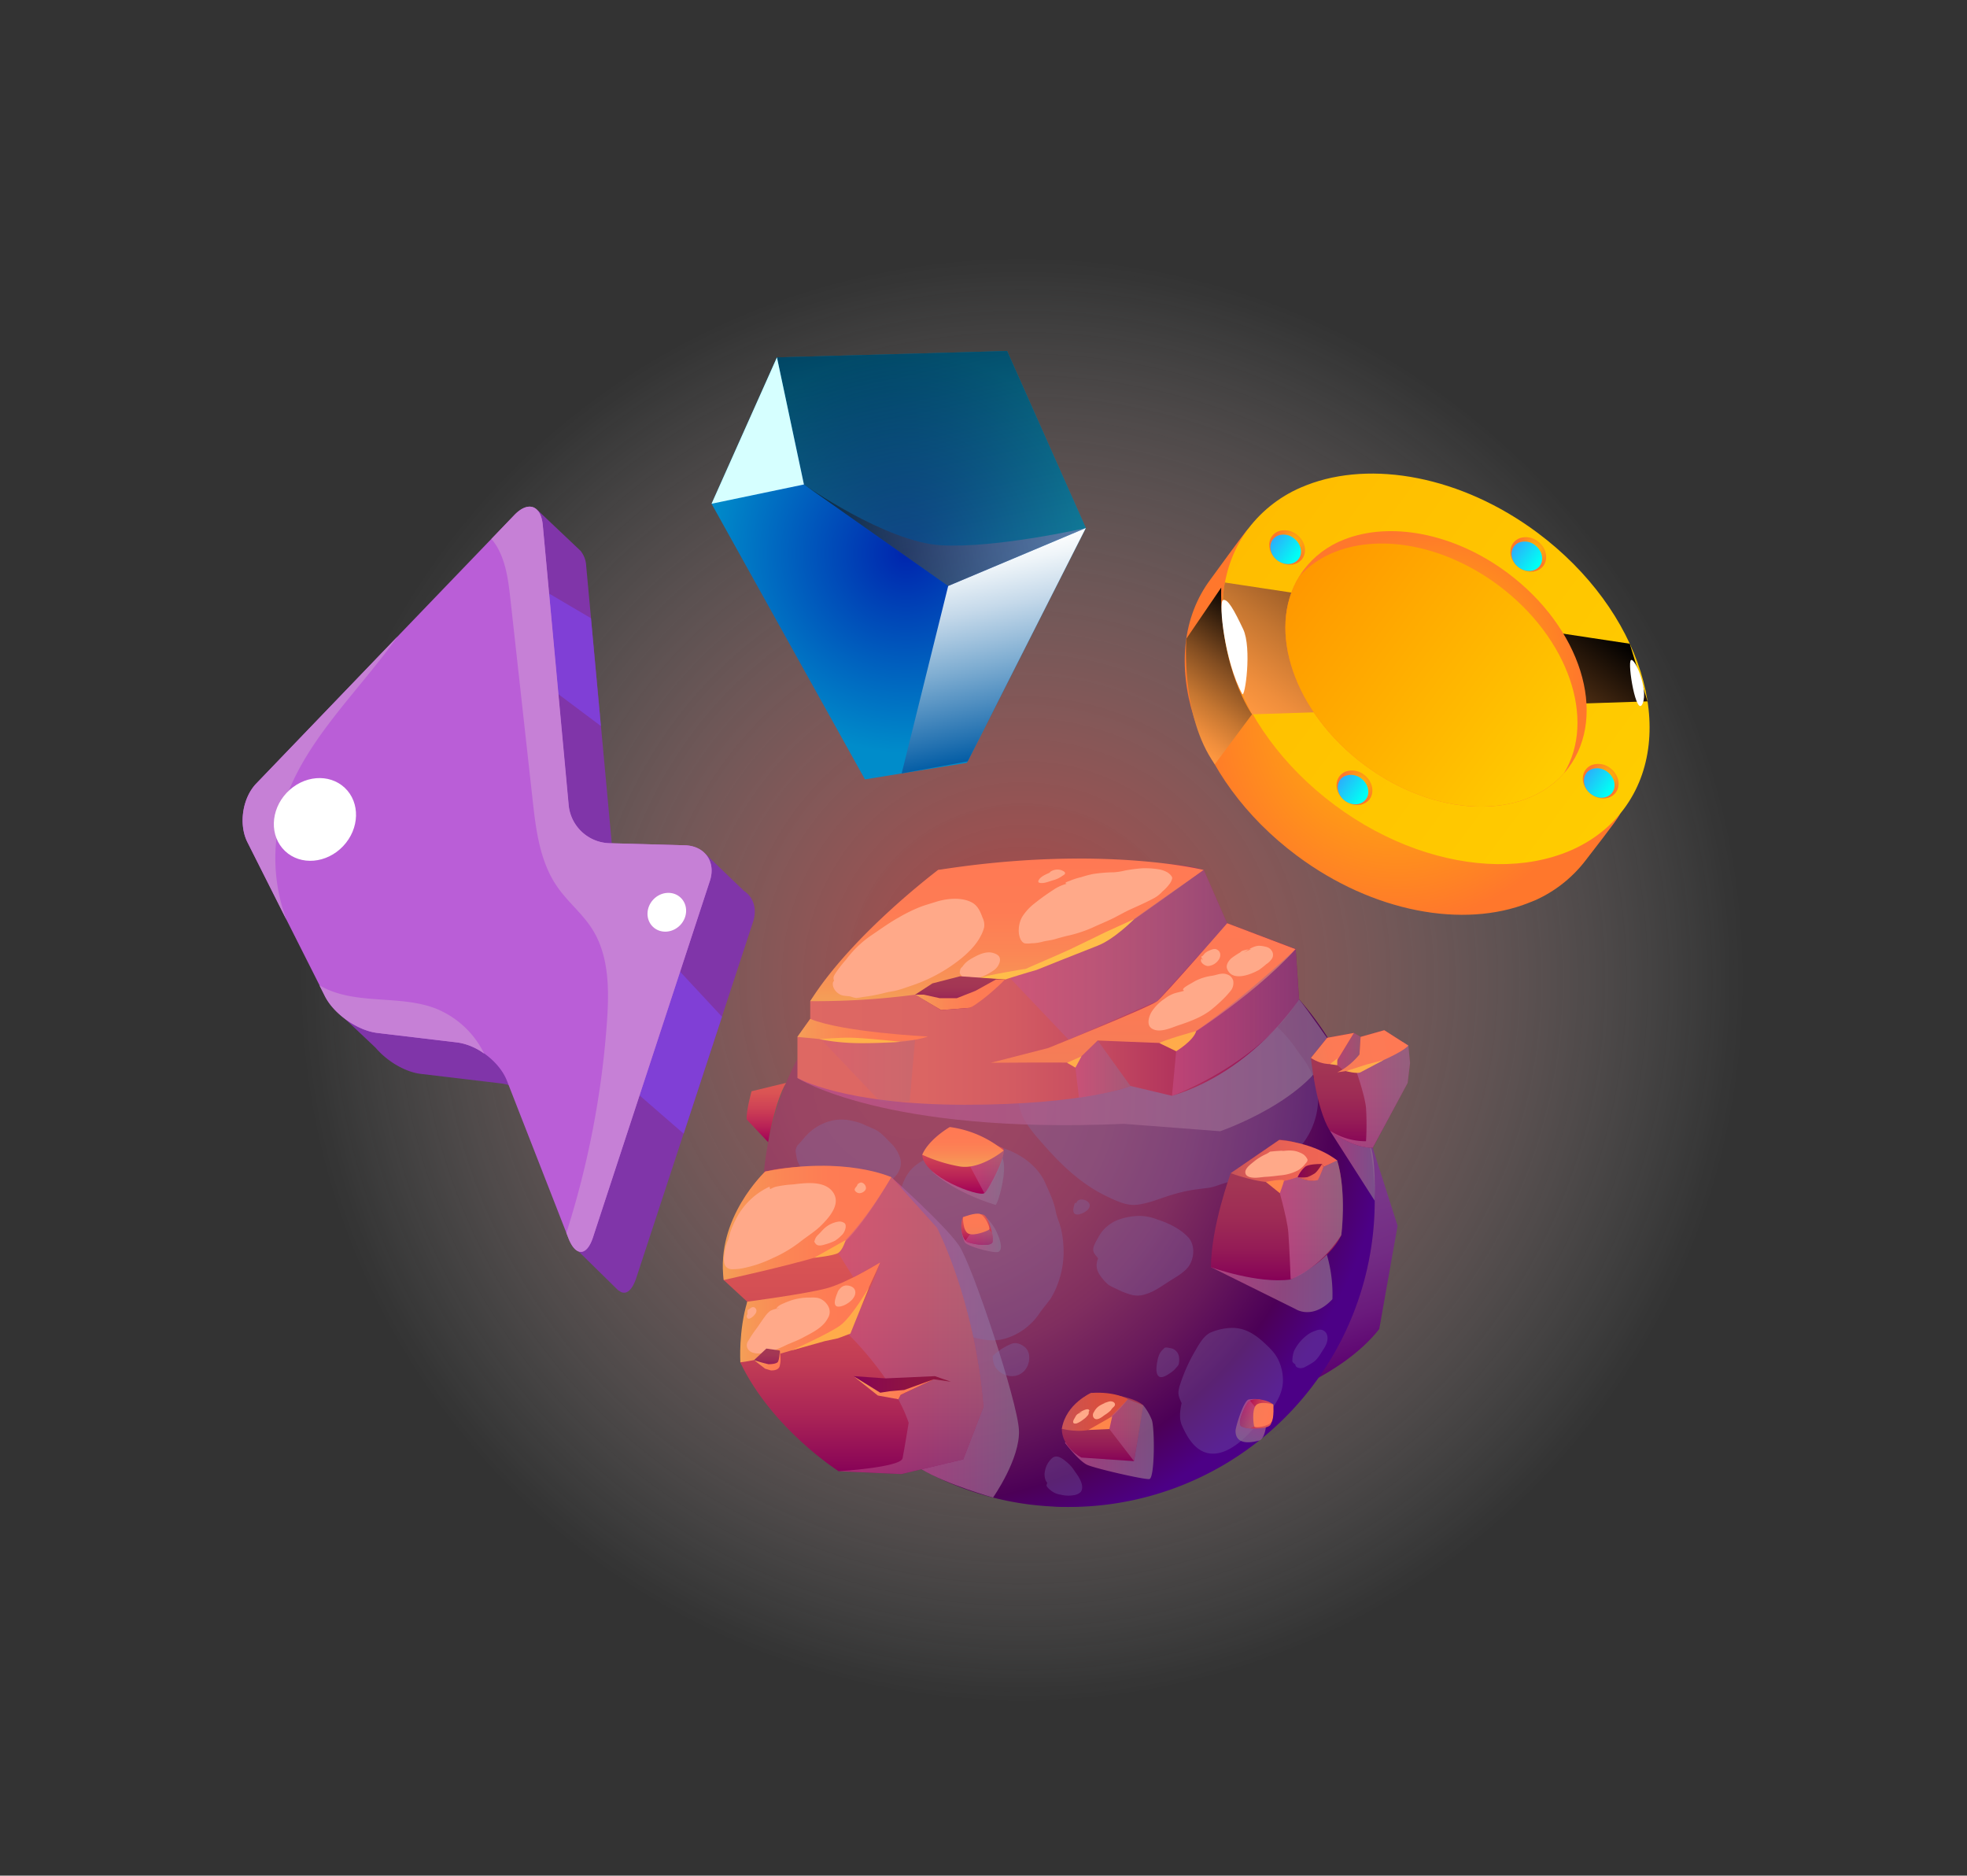 <svg xmlns="http://www.w3.org/2000/svg" xmlns:xlink="http://www.w3.org/1999/xlink" viewBox="0 0 759.62 724.24"><rect x="0" y="0" width="759.62" height="724.24" fill="#333333" stroke="none"/><defs><style>.cls-1{fill:none;}.cls-2,.cls-3{isolation:isolate;}.cls-3{opacity:0.87;fill:url(#Dégradé_sans_nom_3);}.cls-4{clip-path:url(#clip-path);}.cls-5{clip-path:url(#clip-path-3);}.cls-6{fill:url(#Dégradé_sans_nom_22);}.cls-7{clip-path:url(#clip-path-4);}.cls-8{fill:url(#Dégradé_sans_nom_33);}.cls-9{clip-path:url(#clip-path-5);}.cls-10,.cls-42{mix-blend-mode:screen;}.cls-11{clip-path:url(#clip-path-6);}.cls-12{clip-path:url(#clip-path-7);}.cls-13{fill:url(#Dégradé_sans_nom_20);}.cls-14{clip-path:url(#clip-path-8);}.cls-15{fill:url(#Dégradé_sans_nom_22-2);}.cls-16{clip-path:url(#clip-path-9);}.cls-17{fill:url(#Dégradé_sans_nom_4);}.cls-18{clip-path:url(#clip-path-10);}.cls-19{fill:url(#Dégradé_sans_nom_22-3);}.cls-20{clip-path:url(#clip-path-11);}.cls-21{fill:url(#Dégradé_sans_nom_29);}.cls-22{clip-path:url(#clip-path-12);}.cls-23{fill:url(#Dégradé_sans_nom_22-4);}.cls-24{clip-path:url(#clip-path-13);}.cls-25{fill:url(#Dégradé_sans_nom_29-2);}.cls-26{clip-path:url(#clip-path-14);}.cls-27{fill:url(#Dégradé_sans_nom_22-5);}.cls-28{clip-path:url(#clip-path-15);}.cls-29{fill:url(#Dégradé_sans_nom_29-3);}.cls-30{clip-path:url(#clip-path-16);}.cls-31{fill:url(#Dégradé_sans_nom_22-6);}.cls-32{clip-path:url(#clip-path-17);}.cls-33{fill:url(#Dégradé_sans_nom_29-4);}.cls-34{clip-path:url(#clip-path-19);}.cls-35{clip-path:url(#clip-path-20);}.cls-36{fill:url(#Dégradé_sans_nom_20-2);}.cls-37{fill:#fff;}.cls-38{clip-path:url(#clip-path-21);}.cls-39{clip-path:url(#clip-path-23);}.cls-40{fill:url(#Dégradé_sans_nom_32);}.cls-41{clip-path:url(#clip-path-24);}.cls-103,.cls-42,.cls-75,.cls-76,.cls-78,.cls-82,.cls-83,.cls-84,.cls-96,.cls-99{opacity:0.5;}.cls-43{clip-path:url(#clip-path-25);}.cls-44{clip-path:url(#clip-path-26);}.cls-45{fill:url(#Dégradé_sans_nom_31);}.cls-46{fill:#d6ffff;}.cls-101,.cls-103,.cls-47,.cls-56,.cls-57,.cls-58,.cls-60,.cls-61,.cls-64,.cls-75,.cls-76,.cls-77,.cls-78,.cls-79,.cls-82,.cls-83,.cls-84,.cls-85,.cls-90,.cls-91,.cls-96,.cls-99{mix-blend-mode:multiply;}.cls-48{clip-path:url(#clip-path-28);}.cls-49{clip-path:url(#clip-path-29);}.cls-50{fill:url(#Dégradé_sans_nom_30);}.cls-51{clip-path:url(#clip-path-30);}.cls-52{clip-path:url(#clip-path-31);}.cls-53{fill:url(#Dégradé_sans_nom_6);}.cls-100,.cls-101,.cls-102,.cls-103,.cls-104,.cls-105,.cls-106,.cls-107,.cls-108,.cls-109,.cls-110,.cls-111,.cls-112,.cls-54,.cls-55,.cls-56,.cls-57,.cls-59,.cls-60,.cls-61,.cls-62,.cls-63,.cls-64,.cls-65,.cls-66,.cls-67,.cls-68,.cls-69,.cls-70,.cls-71,.cls-72,.cls-73,.cls-74,.cls-75,.cls-76,.cls-77,.cls-78,.cls-79,.cls-80,.cls-81,.cls-82,.cls-83,.cls-84,.cls-85,.cls-87,.cls-88,.cls-89,.cls-90,.cls-91,.cls-92,.cls-93,.cls-94,.cls-95,.cls-96,.cls-97,.cls-98,.cls-99{fill-rule:evenodd;}.cls-54{fill:url(#_ÂÁ_Ï_ÌÌ_È_ËÂÌÚ_85);}.cls-55{fill:url(#_ÂÁ_Ï_ÌÌ_È_ËÂÌÚ_32);}.cls-101,.cls-56,.cls-57,.cls-60,.cls-61,.cls-64,.cls-77,.cls-79,.cls-90,.cls-91{opacity:0.71;}.cls-56{fill:url(#_ÂÁ_Ï_ÌÌ_È_ËÂÌÚ_141);}.cls-57{fill:url(#_ÂÁ_Ï_ÌÌ_È_ËÂÌÚ_141-2);}.cls-58{opacity:0.3;}.cls-59{fill:#7d72b3;}.cls-60{fill:url(#_ÂÁ_Ï_ÌÌ_È_ËÂÌÚ_141-3);}.cls-61{fill:url(#_ÂÁ_Ï_ÌÌ_È_ËÂÌÚ_141-4);}.cls-62{fill:url(#_ÂÁ_Ï_ÌÌ_È_ËÂÌÚ_46);}.cls-63{fill:url(#_ÂÁ_Ï_ÌÌ_È_ËÂÌÚ_52);}.cls-64{fill:url(#_ÂÁ_Ï_ÌÌ_È_ËÂÌÚ_141-5);}.cls-65{fill:url(#_ÂÁ_Ï_ÌÌ_È_ËÂÌÚ_60);}.cls-66{fill:url(#_ÂÁ_Ï_ÌÌ_È_ËÂÌÚ_60-2);}.cls-67{fill:url(#_ÂÁ_Ï_ÌÌ_È_ËÂÌÚ_100);}.cls-68{fill:url(#_ÂÁ_Ï_ÌÌ_È_ËÂÌÚ_103);}.cls-69{fill:url(#_ÂÁ_Ï_ÌÌ_È_ËÂÌÚ_100-2);}.cls-70{fill:url(#_ÂÁ_Ï_ÌÌ_È_ËÂÌÚ_118);}.cls-71{fill:url(#_ÂÁ_Ï_ÌÌ_È_ËÂÌÚ_100-3);}.cls-72{fill:url(#_ÂÁ_Ï_ÌÌ_È_ËÂÌÚ_100-4);}.cls-73{fill:url(#_ÂÁ_Ï_ÌÌ_È_ËÂÌÚ_60-3);}.cls-74{fill:url(#_ÂÁ_Ï_ÌÌ_È_ËÂÌÚ_122);}.cls-75{fill:url(#_ÂÁ_Ï_ÌÌ_È_ËÂÌÚ_141-6);}.cls-76{fill:url(#_ÂÁ_Ï_ÌÌ_È_ËÂÌÚ_141-7);}.cls-77{fill:url(#_ÂÁ_Ï_ÌÌ_È_ËÂÌÚ_141-8);}.cls-78{fill:url(#_ÂÁ_Ï_ÌÌ_È_ËÂÌÚ_141-9);}.cls-79{fill:url(#_ÂÁ_Ï_ÌÌ_È_ËÂÌÚ_141-10);}.cls-80{fill:url(#_ÂÁ_Ï_ÌÌ_È_ËÂÌÚ_103-2);}.cls-81{fill:url(#_ÂÁ_Ï_ÌÌ_È_ËÂÌÚ_103-3);}.cls-82{fill:url(#_ÂÁ_Ï_ÌÌ_È_ËÂÌÚ_141-11);}.cls-83{fill:url(#_ÂÁ_Ï_ÌÌ_È_ËÂÌÚ_141-12);}.cls-84{fill:url(#_ÂÁ_Ï_ÌÌ_È_ËÂÌÚ_141-13);}.cls-85{opacity:0.2;fill:url(#_ÂÁ_Ï_ÌÌ_È_ËÂÌÚ_141-14);}.cls-86{mix-blend-mode:soft-light;}.cls-87{fill:#ffa989;}.cls-88{fill:#ffbd4a;}.cls-89{fill:#ffab4a;}.cls-90{fill:url(#_ÂÁ_Ï_ÌÌ_È_ËÂÌÚ_141-15);}.cls-91{fill:url(#_ÂÁ_Ï_ÌÌ_È_ËÂÌÚ_141-16);}.cls-92{fill:#ff864a;}.cls-93{fill:#ffb14a;}.cls-94{fill:url(#_ÂÁ_Ï_ÌÌ_È_ËÂÌÚ_148);}.cls-95{fill:url(#_ÂÁ_Ï_ÌÌ_È_ËÂÌÚ_148-2);}.cls-96{fill:url(#_ÂÁ_Ï_ÌÌ_È_ËÂÌÚ_141-17);}.cls-97{fill:url(#_ÂÁ_Ï_ÌÌ_È_ËÂÌÚ_148-3);}.cls-98{fill:url(#_ÂÁ_Ï_ÌÌ_È_ËÂÌÚ_100-5);}.cls-99{fill:url(#_ÂÁ_Ï_ÌÌ_È_ËÂÌÚ_141-18);}.cls-100{fill:url(#_ÂÁ_Ï_ÌÌ_È_ËÂÌÚ_103-4);}.cls-101{fill:url(#_ÂÁ_Ï_ÌÌ_È_ËÂÌÚ_141-19);}.cls-102{fill:url(#_ÂÁ_Ï_ÌÌ_È_ËÂÌÚ_148-4);}.cls-103{fill:url(#_ÂÁ_Ï_ÌÌ_È_ËÂÌÚ_141-20);}.cls-104{fill:url(#_ÂÁ_Ï_ÌÌ_È_ËÂÌÚ_103-5);}.cls-105{fill:url(#_ÂÁ_Ï_ÌÌ_È_ËÂÌÚ_153);}.cls-106{fill:url(#_ÂÁ_Ï_ÌÌ_È_ËÂÌÚ_100-6);}.cls-107{fill:url(#_ÂÁ_Ï_ÌÌ_È_ËÂÌÚ_60-4);}.cls-108{fill:url(#_ÂÁ_Ï_ÌÌ_È_ËÂÌÚ_100-7);}.cls-109{fill:url(#_ÂÁ_Ï_ÌÌ_È_ËÂÌÚ_60-5);}.cls-110{fill:url(#_ÂÁ_Ï_ÌÌ_È_ËÂÌÚ_100-8);}.cls-111{fill:url(#_ÂÁ_Ï_ÌÌ_È_ËÂÌÚ_153-2);}.cls-112{fill:url(#_ÂÁ_Ï_ÌÌ_È_ËÂÌÚ_118-2);}.cls-113{fill:#8035a9;}.cls-114{fill:#803fd6;}.cls-115{fill:#ba5ed7;}.cls-116{fill:#c680d6;}</style><radialGradient id="Dégradé_sans_nom_3" cx="-843.25" cy="-417" r="2.06" gradientTransform="matrix(135.89, 0, 0, -135.89, 114983.16, -56287.45)" gradientUnits="userSpaceOnUse"><stop offset="0" stop-color="#f14646" stop-opacity="0.76"/><stop offset="1" stop-color="#fff" stop-opacity="0"/></radialGradient><clipPath id="clip-path"><rect class="cls-1" x="463.33" y="177.33" width="167.61" height="181.54" transform="translate(-60.3 220.56) rotate(-21.63)"/></clipPath><clipPath id="clip-path-3"><path class="cls-1" d="M482,204.21c-1.57,1.59-13.21,17.74-14.57,19.56-21.63,29-6.67,76.76,33.4,106.62,29.52,22,64.43,28.15,89.41,18.27l.11,0a50.54,50.54,0,0,0,22.21-16.74c1.66-2.23,11.62-14.82,12.86-17.25,14.84-29.26-9.26-61.81-46.26-89.38-31.22-23.26-61.44-38.78-84.22-29.74a37.64,37.64,0,0,0-12.94,8.7"/></clipPath><radialGradient id="Dégradé_sans_nom_22" cx="-330.11" cy="-1260.52" r="6.89" gradientTransform="matrix(11.48, 0, 0, -11.48, 4326.2, -14197.73)" gradientUnits="userSpaceOnUse"><stop offset="0" stop-color="#ffbd00"/><stop offset="1" stop-color="#ff772c"/></radialGradient><clipPath id="clip-path-4"><path class="cls-1" d="M504,187.57a50.62,50.62,0,0,0-22,16.64c-21.63,29-6.67,76.78,33.41,106.63s90.09,30.52,111.72,1.49,6.67-76.77-33.4-106.63c-29.41-21.91-64.18-28.1-89.15-18.37Z"/></clipPath><linearGradient id="Dégradé_sans_nom_33" x1="-342.39" y1="-1128.95" x2="-335.5" y2="-1128.95" gradientTransform="matrix(0, -26.26, -26.26, 0, -29093.53, -8643.19)" gradientUnits="userSpaceOnUse"><stop offset="0" stop-color="#fc0"/><stop offset="1" stop-color="#ffbd00"/></linearGradient><clipPath id="clip-path-5"><rect class="cls-1" x="463.33" y="177.33" width="167.61" height="181.54" transform="translate(-60.3 220.56) rotate(-21.63)"/></clipPath><clipPath id="clip-path-6"><rect class="cls-1" x="477.97" y="197.9" width="146.17" height="102.81" transform="translate(-53.09 220.68) rotate(-21.63)"/></clipPath><clipPath id="clip-path-7"><path class="cls-1" d="M483.51,275.82l152.72-5-6.85-22.26L473.05,224.93s-5.12,20.12,10.46,50.89"/></clipPath><linearGradient id="Dégradé_sans_nom_20" x1="-320.68" y1="-1228.63" x2="-313.79" y2="-1228.63" gradientTransform="matrix(15.82, 0, 0, -15.82, 5562.09, -19185.4)" gradientUnits="userSpaceOnUse"><stop offset="0" stop-color="#ff9840"/><stop offset="0.1" stop-color="#ef8e3c"/><stop offset="0.29" stop-color="#c57631"/><stop offset="0.55" stop-color="#824d21"/><stop offset="0.87" stop-color="#261609"/><stop offset="1"/></linearGradient><clipPath id="clip-path-8"><path class="cls-1" d="M503.36,220.16c-.59.79-1.14,1.61-1.65,2.45-12.72,20.63-2,52.53,25.21,72.77s61,21.45,77.06,3.17a24.74,24.74,0,0,0,1.76-2.12c15.27-20.5,4.72-54.16-23.56-75.23-20.84-15.52-45.47-19.86-63.11-12.87a35.65,35.65,0,0,0-15.71,11.83"/></clipPath><radialGradient id="Dégradé_sans_nom_22-2" cx="-344.59" cy="-1308.51" r="6.89" gradientTransform="matrix(8.09, 0, 0, -8.09, 3345.3, -10326.64)" xlink:href="#Dégradé_sans_nom_22"/><clipPath id="clip-path-9"><path class="cls-1" d="M501.71,222.61c-12.72,20.63-2,52.53,25.21,72.77s61,21.45,77.06,3.17c12.58-20.6,1.74-52.38-25.36-72.57-20.85-15.53-45.48-19.86-63.1-12.86a36.25,36.25,0,0,0-13.81,9.49"/></clipPath><linearGradient id="Dégradé_sans_nom_4" x1="-363.45" y1="-1121.68" x2="-356.56" y2="-1121.68" gradientTransform="matrix(0, -18.48, -18.48, 0, -20180.05, -6393.62)" gradientUnits="userSpaceOnUse"><stop offset="0" stop-color="#fc0"/><stop offset="1" stop-color="#ff9700"/></linearGradient><clipPath id="clip-path-10"><path class="cls-1" d="M584.5,209.52c-2.15,2.7-1.34,6.92,1.82,9.43s7.45,2.37,9.59-.33,1.33-6.92-1.81-9.43a7.53,7.53,0,0,0-7.32-1.35,5.46,5.46,0,0,0-2.28,1.68"/></clipPath><radialGradient id="Dégradé_sans_nom_22-3" cx="-1542.99" cy="-754.11" r="6.89" gradientTransform="matrix(0, -1.06, -0.91, 0, -92.19, -1420.66)" xlink:href="#Dégradé_sans_nom_22"/><clipPath id="clip-path-11"><path class="cls-1" d="M584.77,210.89c-1.85,2.31-1.14,5.92,1.55,8.06s6.36,2,8.2-.28,1.14-5.91-1.56-8.06a6.4,6.4,0,0,0-6.25-1.16,4.58,4.58,0,0,0-1.94,1.44"/></clipPath><linearGradient id="Dégradé_sans_nom_29" x1="-1016.57" y1="-888.43" x2="-1009.68" y2="-888.43" gradientTransform="matrix(-1.45, -1.08, -0.91, 1.25, -1689.74, 231.9)" gradientUnits="userSpaceOnUse"><stop offset="0" stop-color="#00fff4"/><stop offset="1" stop-color="#30a7fb"/></linearGradient><clipPath id="clip-path-12"><path class="cls-1" d="M491.35,206.85c-2.15,2.69-1.33,6.92,1.82,9.42s7.45,2.38,9.6-.33,1.33-6.91-1.83-9.42a7.5,7.5,0,0,0-7.31-1.35,5.46,5.46,0,0,0-2.28,1.68"/></clipPath><radialGradient id="Dégradé_sans_nom_22-4" cx="-1482.88" cy="-701.29" r="6.89" gradientTransform="matrix(0, -1.06, -0.91, 0, -137.5, -1359.62)" xlink:href="#Dégradé_sans_nom_22"/><clipPath id="clip-path-13"><path class="cls-1" d="M491.61,208.22c-1.83,2.3-1.13,5.91,1.56,8.05s6.37,2,8.21-.27,1.13-5.92-1.57-8.06a6.4,6.4,0,0,0-6.25-1.16,4.74,4.74,0,0,0-1.95,1.44"/></clipPath><linearGradient id="Dégradé_sans_nom_29-2" x1="-980.23" y1="-858.89" x2="-973.34" y2="-858.89" gradientTransform="matrix(-1.45, -1.08, -0.91, 1.25, -1703.3, 231.54)" xlink:href="#Dégradé_sans_nom_29"/><clipPath id="clip-path-14"><path class="cls-1" d="M612.45,297.06c-2.15,2.7-1.33,6.92,1.82,9.44s7.46,2.35,9.6-.33,1.34-6.92-1.82-9.44a7.48,7.48,0,0,0-7.31-1.34,5.4,5.4,0,0,0-2.29,1.67"/></clipPath><radialGradient id="Dégradé_sans_nom_22-5" cx="-1604.65" cy="-705.91" r="6.89" gradientTransform="matrix(0, -1.06, -0.91, 0, -20.59, -1398.44)" xlink:href="#Dégradé_sans_nom_22"/><clipPath id="clip-path-15"><path class="cls-1" d="M612.71,298.43c-1.83,2.31-1.13,5.92,1.56,8.07s6.37,2,8.21-.28,1.13-5.92-1.57-8.06a6.38,6.38,0,0,0-6.24-1.16,4.77,4.77,0,0,0-2,1.43"/></clipPath><linearGradient id="Dégradé_sans_nom_29-3" x1="-1051.53" y1="-858.89" x2="-1044.64" y2="-858.89" gradientTransform="matrix(-1.45, -1.08, -0.91, 1.25, -1685.73, 244.64)" xlink:href="#Dégradé_sans_nom_29"/><clipPath id="clip-path-16"><path class="cls-1" d="M517.37,299.63c-2.15,2.69-1.34,6.91,1.83,9.42s7.44,2.37,9.59-.32,1.33-6.92-1.83-9.43a7.49,7.49,0,0,0-7.3-1.36,5.51,5.51,0,0,0-2.29,1.69"/></clipPath><radialGradient id="Dégradé_sans_nom_22-6" cx="-1545.93" cy="-648.09" r="6.89" gradientTransform="matrix(0, -1.06, -0.91, 0, -63.32, -1333.67)" xlink:href="#Dégradé_sans_nom_22"/><clipPath id="clip-path-17"><path class="cls-1" d="M517.63,301c-1.83,2.3-1.12,5.91,1.57,8.05s6.36,2,8.19-.28,1.14-5.91-1.55-8.06a6.42,6.42,0,0,0-6.25-1.15,4.77,4.77,0,0,0-2,1.44"/></clipPath><linearGradient id="Dégradé_sans_nom_29-4" x1="-1015.92" y1="-826.38" x2="-1009.03" y2="-826.38" gradientTransform="matrix(-1.45, -1.08, -0.91, 1.25, -1699.52, 245.01)" xlink:href="#Dégradé_sans_nom_29"/><clipPath id="clip-path-19"><rect class="cls-1" x="455.35" y="229.98" width="28.79" height="62.5" transform="translate(-63.22 191.55) rotate(-21.63)"/></clipPath><clipPath id="clip-path-20"><path class="cls-1" d="M469.15,295.09l14.36-19.27s-12.57-17.32-11.9-48.94l-13.47,19.75s-2.26,30,11,48.46"/></clipPath><linearGradient id="Dégradé_sans_nom_20-2" x1="-352.61" y1="-1300.16" x2="-345.72" y2="-1300.16" gradientTransform="matrix(8.15, 0, 0, -8.15, 3316.67, -10337.41)" xlink:href="#Dégradé_sans_nom_20"/><clipPath id="clip-path-21"><rect class="cls-1" x="280.37" y="129.36" width="139.58" height="169.37" transform="translate(-36.34 76.03) rotate(-11.79)"/></clipPath><clipPath id="clip-path-23"><polygon class="cls-1" points="274.79 194.51 334.03 300.94 373.41 294.55 419.33 203.88 388.94 135.53 300.03 138 274.79 194.51"/></clipPath><radialGradient id="Dégradé_sans_nom_32" cx="-269.58" cy="-1228.83" r="4.75" gradientTransform="matrix(16.26, 0, 0, -16.26, 4733.36, -19767.17)" gradientUnits="userSpaceOnUse"><stop offset="0" stop-color="#0025ae"/><stop offset="1" stop-color="#008cca"/></radialGradient><clipPath id="clip-path-24"><rect class="cls-1" x="280.37" y="129.36" width="139.58" height="169.37" transform="translate(-36.34 76.03) rotate(-11.79)"/></clipPath><clipPath id="clip-path-25"><rect class="cls-1" x="309.15" y="126.39" width="103.32" height="99.9" transform="translate(-28.41 77.41) rotate(-11.79)"/></clipPath><clipPath id="clip-path-26"><polygon class="cls-1" points="300.03 138 310.46 187.07 366.18 226.25 419.33 203.88 388.94 135.53 300.03 138"/></clipPath><linearGradient id="Dégradé_sans_nom_31" x1="-354.04" y1="-1162.09" x2="-349.28" y2="-1162.09" gradientTransform="matrix(0, -21.02, -21.02, 0, -24063.3, -7214.66)" gradientUnits="userSpaceOnUse"><stop offset="0" stop-color="#23786e"/><stop offset="0.18" stop-color="#1e685f"/><stop offset="0.54" stop-color="#123e38"/><stop offset="1"/></linearGradient><clipPath id="clip-path-28"><rect class="cls-1" x="338.43" y="212.23" width="90.07" height="80.51" transform="translate(-43.49 83.65) rotate(-11.79)"/></clipPath><clipPath id="clip-path-29"><polygon class="cls-1" points="347.6 301.09 366.18 226.25 419.33 203.88 373.41 294.55 347.6 301.09"/></clipPath><linearGradient id="Dégradé_sans_nom_30" x1="-372.84" y1="-1166.26" x2="-368.09" y2="-1166.26" gradientTransform="matrix(-3.46, -16.58, -16.58, 3.46, -20235.36, -1855.36)" gradientUnits="userSpaceOnUse"><stop offset="0" stop-color="#005ba4"/><stop offset="0.12" stop-color="#2472b1"/><stop offset="0.45" stop-color="#80aed2"/><stop offset="0.71" stop-color="#c5d9ea"/><stop offset="0.9" stop-color="#eff5f9"/><stop offset="1" stop-color="#fff"/></linearGradient><clipPath id="clip-path-30"><rect class="cls-1" x="314.46" y="176.01" width="103.14" height="49.73" transform="translate(-33.31 79) rotate(-11.79)"/></clipPath><clipPath id="clip-path-31"><path class="cls-1" d="M310.46,187.07l55.72,39.18,53.15-22.37s-34.52,7.88-55.87,6.67-53-23.48-53-23.48"/></clipPath><linearGradient id="Dégradé_sans_nom_6" x1="-275.76" y1="-1207.76" x2="-271.01" y2="-1207.76" gradientTransform="matrix(21.7, 0, 0, -21.7, 6298.07, -26005.47)" gradientUnits="userSpaceOnUse"><stop offset="0"/><stop offset="0.29" stop-color="#372c40"/><stop offset="0.63" stop-color="#705b84"/><stop offset="0.88" stop-color="#9378ae"/><stop offset="1" stop-color="#a183be"/></linearGradient><linearGradient id="_ÂÁ_Ï_ÌÌ_È_ËÂÌÚ_85" x1="70.42" y1="558.37" x2="70.42" y2="471.12" gradientTransform="matrix(0.95, -0.31, 0.31, 0.95, 267.43, 25.6)" gradientUnits="userSpaceOnUse"><stop offset="0" stop-color="#5b006f"/><stop offset="0.02" stop-color="#5c0270"/><stop offset="0.23" stop-color="#6a1a7c"/><stop offset="0.46" stop-color="#732c84"/><stop offset="0.7" stop-color="#793689"/><stop offset="0.99" stop-color="#7b398b"/></linearGradient><radialGradient id="_ÂÁ_Ï_ÌÌ_È_ËÂÌÚ_32" cx="352.07" cy="415.94" r="189.9" gradientUnits="userSpaceOnUse"><stop offset="0.01" stop-color="#9d4863"/><stop offset="0.24" stop-color="#9a4563"/><stop offset="0.42" stop-color="#903d61"/><stop offset="0.58" stop-color="#802e5f"/><stop offset="0.73" stop-color="#68195b"/><stop offset="0.87" stop-color="#4c0057"/><stop offset="0.98" stop-color="#4c0086"/></radialGradient><linearGradient id="_ÂÁ_Ï_ÌÌ_È_ËÂÌÚ_141" x1="344.23" y1="516.39" x2="393.52" y2="516.39" gradientUnits="userSpaceOnUse"><stop offset="0" stop-color="#ca528d"/><stop offset="1" stop-color="#8e7090"/></linearGradient><linearGradient id="_ÂÁ_Ï_ÌÌ_È_ËÂÌÚ_141-2" x1="467.65" y1="492.96" x2="514.6" y2="492.96" xlink:href="#_ÂÁ_Ï_ÌÌ_È_ËÂÌÚ_141"/><linearGradient id="_ÂÁ_Ï_ÌÌ_È_ËÂÌÚ_141-3" x1="513.63" y1="450.16" x2="530.94" y2="450.16" xlink:href="#_ÂÁ_Ï_ÌÌ_È_ËÂÌÚ_141"/><linearGradient id="_ÂÁ_Ï_ÌÌ_È_ËÂÌÚ_141-4" x1="307.93" y1="411.09" x2="514.55" y2="411.09" xlink:href="#_ÂÁ_Ï_ÌÌ_È_ËÂÌÚ_141"/><linearGradient id="_ÂÁ_Ï_ÌÌ_È_ËÂÌÚ_46" x1="307.93" y1="379.71" x2="501.67" y2="379.71" gradientUnits="userSpaceOnUse"><stop offset="0.01" stop-color="#de6863"/><stop offset="0.25" stop-color="#db6563"/><stop offset="0.43" stop-color="#d35b62"/><stop offset="0.6" stop-color="#c54b60"/><stop offset="0.76" stop-color="#b1335d"/><stop offset="0.91" stop-color="#981659"/><stop offset="1" stop-color="#860057"/></linearGradient><linearGradient id="_ÂÁ_Ï_ÌÌ_È_ËÂÌÚ_52" x1="329.6" y1="569.18" x2="329.6" y2="450.4" gradientUnits="userSpaceOnUse"><stop offset="0" stop-color="#860057"/><stop offset="0.03" stop-color="#8c0757"/><stop offset="0.19" stop-color="#aa2456"/><stop offset="0.36" stop-color="#c13c55"/><stop offset="0.54" stop-color="#d14c54"/><stop offset="0.74" stop-color="#db5654"/><stop offset="0.99" stop-color="#de5954"/></linearGradient><linearGradient id="_ÂÁ_Ï_ÌÌ_È_ËÂÌÚ_141-5" x1="411.24" y1="556.86" x2="445.59" y2="556.86" xlink:href="#_ÂÁ_Ï_ÌÌ_È_ËÂÌÚ_141"/><linearGradient id="_ÂÁ_Ï_ÌÌ_È_ËÂÌÚ_60" x1="525.39" y1="443.22" x2="525.39" y2="397.8" gradientUnits="userSpaceOnUse"><stop offset="0" stop-color="#860057"/><stop offset="0.03" stop-color="#880557"/><stop offset="0.23" stop-color="#951c56"/><stop offset="0.45" stop-color="#9e2c55"/><stop offset="0.69" stop-color="#a33654"/><stop offset="0.99" stop-color="#a53954"/></linearGradient><linearGradient id="_ÂÁ_Ï_ÌÌ_È_ËÂÌÚ_60-2" x1="493.08" y1="494.31" x2="493.08" y2="440.11" xlink:href="#_ÂÁ_Ï_ÌÌ_È_ËÂÌÚ_60"/><linearGradient id="_ÂÁ_Ï_ÌÌ_È_ËÂÌÚ_100" x1="388.9" y1="386.6" x2="388.9" y2="331.52" gradientUnits="userSpaceOnUse"><stop offset="0" stop-color="#f49f57"/><stop offset="0.1" stop-color="#f79656"/><stop offset="0.35" stop-color="#fb8655"/><stop offset="0.63" stop-color="#fe7c54"/><stop offset="0.99" stop-color="#ff7954"/></linearGradient><linearGradient id="_ÂÁ_Ï_ÌÌ_È_ËÂÌÚ_103" x1="441.49" y1="410.37" x2="441.49" y2="356.47" gradientUnits="userSpaceOnUse"><stop offset="0" stop-color="#f47d57"/><stop offset="0.4" stop-color="#fc7a55"/><stop offset="0.99" stop-color="#ff7954"/></linearGradient><linearGradient id="_ÂÁ_Ï_ÌÌ_È_ËÂÌÚ_100-2" x1="307.93" y1="398.1" x2="358.36" y2="398.1" xlink:href="#_ÂÁ_Ï_ÌÌ_È_ËÂÌÚ_100"/><linearGradient id="_ÂÁ_Ï_ÌÌ_È_ËÂÌÚ_118" x1="475.28" y1="448.33" x2="516.39" y2="448.33" gradientUnits="userSpaceOnUse"><stop offset="0.01" stop-color="#c75357"/><stop offset="0.13" stop-color="#d35856"/><stop offset="0.37" stop-color="#e35f55"/><stop offset="0.65" stop-color="#ed6454"/><stop offset="0.99" stop-color="#f06554"/></linearGradient><linearGradient id="_ÂÁ_Ï_ÌÌ_È_ËÂÌÚ_100-3" x1="279.13" y1="472.17" x2="344.22" y2="472.17" xlink:href="#_ÂÁ_Ï_ÌÌ_È_ËÂÌÚ_100"/><linearGradient id="_ÂÁ_Ï_ÌÌ_È_ËÂÌÚ_100-4" x1="285.85" y1="506.74" x2="339.94" y2="506.74" xlink:href="#_ÂÁ_Ï_ÌÌ_È_ËÂÌÚ_100"/><linearGradient id="_ÂÁ_Ï_ÌÌ_È_ËÂÌÚ_60-3" x1="425.77" y1="564.19" x2="425.77" y2="537.85" xlink:href="#_ÂÁ_Ï_ÌÌ_È_ËÂÌÚ_60"/><linearGradient id="_ÂÁ_Ï_ÌÌ_È_ËÂÌÚ_122" x1="410.05" y1="545.12" x2="435.58" y2="545.12" gradientUnits="userSpaceOnUse"><stop offset="0.01" stop-color="#c75357"/><stop offset="0.26" stop-color="#d15149"/><stop offset="0.58" stop-color="#d94f3f"/><stop offset="0.99" stop-color="#db4f3c"/></linearGradient><linearGradient id="_ÂÁ_Ï_ÌÌ_È_ËÂÌÚ_141-6" x1="322.87" y1="511.85" x2="379.79" y2="511.85" xlink:href="#_ÂÁ_Ï_ÌÌ_È_ËÂÌÚ_141"/><linearGradient id="_ÂÁ_Ï_ÌÌ_È_ËÂÌÚ_141-7" x1="426.55" y1="552.24" x2="441.49" y2="552.24" xlink:href="#_ÂÁ_Ï_ÌÌ_È_ËÂÌÚ_141"/><linearGradient id="_ÂÁ_Ï_ÌÌ_È_ËÂÌÚ_141-8" x1="493.08" y1="471.03" x2="518.63" y2="471.03" xlink:href="#_ÂÁ_Ï_ÌÌ_È_ËÂÌÚ_141"/><linearGradient id="_ÂÁ_Ï_ÌÌ_È_ËÂÌÚ_141-9" x1="515.64" y1="405.9" x2="525.43" y2="405.9" xlink:href="#_ÂÁ_Ï_ÌÌ_È_ËÂÌÚ_141"/><linearGradient id="_ÂÁ_Ï_ÌÌ_È_ËÂÌÚ_141-10" x1="513.63" y1="422.79" x2="544.53" y2="422.79" xlink:href="#_ÂÁ_Ï_ÌÌ_È_ËÂÌÚ_141"/><linearGradient id="_ÂÁ_Ï_ÌÌ_È_ËÂÌÚ_103-2" x1="271.78" y1="435.77" x2="289.84" y2="435.77" gradientTransform="translate(160.69 27.02) rotate(-10.3)" xlink:href="#_ÂÁ_Ï_ÌÌ_È_ËÂÌÚ_103"/><linearGradient id="_ÂÁ_Ï_ÌÌ_È_ËÂÌÚ_103-3" x1="280.81" y1="438.11" x2="309.64" y2="438.11" gradientTransform="translate(160.69 27.02) rotate(-10.3)" xlink:href="#_ÂÁ_Ï_ÌÌ_È_ËÂÌÚ_103"/><linearGradient id="_ÂÁ_Ï_ÌÌ_È_ËÂÌÚ_141-11" x1="388.9" y1="368.7" x2="473.88" y2="368.7" xlink:href="#_ÂÁ_Ï_ÌÌ_È_ËÂÌÚ_141"/><linearGradient id="_ÂÁ_Ï_ÌÌ_È_ËÂÌÚ_141-12" x1="415.09" y1="412.82" x2="436.58" y2="412.82" xlink:href="#_ÂÁ_Ï_ÌÌ_È_ËÂÌÚ_141"/><linearGradient id="_ÂÁ_Ï_ÌÌ_È_ËÂÌÚ_141-13" x1="452.6" y1="394.84" x2="501.67" y2="394.84" xlink:href="#_ÂÁ_Ï_ÌÌ_È_ËÂÌÚ_141"/><linearGradient id="_ÂÁ_Ï_ÌÌ_È_ËÂÌÚ_141-14" x1="317.03" y1="413.29" x2="353.4" y2="413.29" xlink:href="#_ÂÁ_Ï_ÌÌ_È_ËÂÌÚ_141"/><linearGradient id="_ÂÁ_Ï_ÌÌ_È_ËÂÌÚ_141-15" x1="360.09" y1="456.17" x2="387.75" y2="456.17" xlink:href="#_ÂÁ_Ï_ÌÌ_È_ËÂÌÚ_141"/><linearGradient id="_ÂÁ_Ï_ÌÌ_È_ËÂÌÚ_141-16" x1="371.37" y1="476.92" x2="386.53" y2="476.92" xlink:href="#_ÂÁ_Ï_ÌÌ_È_ËÂÌÚ_141"/><linearGradient id="_ÂÁ_Ï_ÌÌ_È_ËÂÌÚ_148" x1="371.89" y1="460.92" x2="371.89" y2="436.52" gradientUnits="userSpaceOnUse"><stop offset="0" stop-color="#a20057"/><stop offset="0.28" stop-color="#ba2456"/><stop offset="0.57" stop-color="#ce4155"/><stop offset="0.82" stop-color="#da5354"/><stop offset="0.99" stop-color="#de5954"/></linearGradient><linearGradient id="_ÂÁ_Ï_ÌÌ_È_ËÂÌÚ_148-2" x1="377.34" y1="480.69" x2="377.34" y2="468.78" xlink:href="#_ÂÁ_Ï_ÌÌ_È_ËÂÌÚ_148"/><linearGradient id="_ÂÁ_Ï_ÌÌ_È_ËÂÌÚ_141-17" x1="374.66" y1="452.48" x2="387.63" y2="452.48" xlink:href="#_ÂÁ_Ï_ÌÌ_È_ËÂÌÚ_141"/><linearGradient id="_ÂÁ_Ï_ÌÌ_È_ËÂÌÚ_148-3" x1="295.96" y1="441.02" x2="295.96" y2="418.13" xlink:href="#_ÂÁ_Ï_ÌÌ_È_ËÂÌÚ_148"/><linearGradient id="_ÂÁ_Ï_ÌÌ_È_ËÂÌÚ_100-5" x1="371.89" y1="450.56" x2="371.89" y2="435.18" xlink:href="#_ÂÁ_Ï_ÌÌ_È_ËÂÌÚ_100"/><linearGradient id="_ÂÁ_Ï_ÌÌ_È_ËÂÌÚ_141-18" x1="372.82" y1="477.71" x2="383.43" y2="477.71" xlink:href="#_ÂÁ_Ï_ÌÌ_È_ËÂÌÚ_141"/><linearGradient id="_ÂÁ_Ï_ÌÌ_È_ËÂÌÚ_103-4" x1="377.03" y1="476.61" x2="377.03" y2="468.65" xlink:href="#_ÂÁ_Ï_ÌÌ_È_ËÂÌÚ_103"/><linearGradient id="_ÂÁ_Ï_ÌÌ_È_ËÂÌÚ_141-19" x1="1453.38" y1="-1456.38" x2="1470.82" y2="-1456.38" gradientTransform="translate(-528.7 -1249.52) rotate(105.5)" xlink:href="#_ÂÁ_Ï_ÌÌ_È_ËÂÌÚ_141"/><linearGradient id="_ÂÁ_Ï_ÌÌ_È_ËÂÌÚ_148-4" x1="1459.35" y1="-1451.51" x2="1459.35" y2="-1463.42" gradientTransform="translate(-528.7 -1249.52) rotate(105.5)" xlink:href="#_ÂÁ_Ï_ÌÌ_È_ËÂÌÚ_148"/><linearGradient id="_ÂÁ_Ï_ÌÌ_È_ËÂÌÚ_141-20" x1="1454.83" y1="-1454.49" x2="1465.44" y2="-1454.49" gradientTransform="translate(-528.7 -1249.52) rotate(105.5)" xlink:href="#_ÂÁ_Ï_ÌÌ_È_ËÂÌÚ_141"/><linearGradient id="_ÂÁ_Ï_ÌÌ_È_ËÂÌÚ_103-5" x1="1459.03" y1="-1455.59" x2="1459.03" y2="-1463.55" gradientTransform="translate(-528.7 -1249.52) rotate(105.5)" xlink:href="#_ÂÁ_Ï_ÌÌ_È_ËÂÌÚ_103"/><linearGradient id="_ÂÁ_Ï_ÌÌ_È_ËÂÌÚ_153" x1="329.6" y1="535.83" x2="367.22" y2="535.83" gradientUnits="userSpaceOnUse"><stop offset="0" stop-color="#860057"/><stop offset="0.21" stop-color="#8a0a4d"/><stop offset="0.55" stop-color="#8e1343"/><stop offset="0.99" stop-color="#8f1640"/></linearGradient><linearGradient id="_ÂÁ_Ï_ÌÌ_È_ËÂÌÚ_100-6" x1="329.6" y1="535.83" x2="360.6" y2="535.83" xlink:href="#_ÂÁ_Ï_ÌÌ_È_ËÂÌÚ_100"/><linearGradient id="_ÂÁ_Ï_ÌÌ_È_ËÂÌÚ_60-4" x1="370.77" y1="390.02" x2="370.77" y2="376.96" xlink:href="#_ÂÁ_Ï_ÌÌ_È_ËÂÌÚ_60"/><linearGradient id="_ÂÁ_Ï_ÌÌ_È_ËÂÌÚ_100-7" x1="353.4" y1="384.11" x2="388.14" y2="384.11" xlink:href="#_ÂÁ_Ï_ÌÌ_È_ËÂÌÚ_100"/><linearGradient id="_ÂÁ_Ï_ÌÌ_È_ËÂÌÚ_60-5" x1="296.32" y1="528.85" x2="296.32" y2="520.72" xlink:href="#_ÂÁ_Ï_ÌÌ_È_ËÂÌÚ_60"/><linearGradient id="_ÂÁ_Ï_ÌÌ_È_ËÂÌÚ_100-8" x1="291.2" y1="525.32" x2="301.44" y2="525.32" xlink:href="#_ÂÁ_Ï_ÌÌ_È_ËÂÌÚ_100"/><linearGradient id="_ÂÁ_Ï_ÌÌ_È_ËÂÌÚ_153-2" x1="501.13" y1="452.71" x2="511.13" y2="452.71" xlink:href="#_ÂÁ_Ï_ÌÌ_È_ËÂÌÚ_153"/><linearGradient id="_ÂÁ_Ï_ÌÌ_È_ËÂÌÚ_118-2" x1="501.13" y1="452.71" x2="511.13" y2="452.71" xlink:href="#_ÂÁ_Ï_ÌÌ_È_ËÂÌÚ_118"/></defs><g class="cls-2"><g id="Calque_1" data-name="Calque 1"><path id="Tracé_185776" data-name="Tracé 185776" class="cls-3" d="M392.89,99.61c-154.79,0-280.27,125.48-280.27,280.27S238.1,660.15,392.89,660.15,673.16,534.67,673.16,379.88,547.68,99.61,392.89,99.61Z"/><g id="Classic_Coin" data-name="Classic Coin"><g class="cls-4"><g class="cls-4"><g class="cls-5"><rect class="cls-6" x="422.28" y="151.39" width="239.98" height="241.63" transform="translate(0.04 544.49) rotate(-53.32)"/></g><g class="cls-7"><rect class="cls-8" x="439.52" y="143.85" width="234.36" height="239.67" transform="translate(12.68 552.63) rotate(-53.32)"/></g><g class="cls-9"><g class="cls-10"><g class="cls-11"><g class="cls-12"><rect class="cls-13" x="459.53" y="166.96" width="180.61" height="165.64" transform="translate(21.06 541.53) rotate(-53.32)"/></g></g></g></g><g class="cls-14"><rect class="cls-15" x="474.12" y="177.58" width="164.21" height="167.86" transform="translate(14.23 551.37) rotate(-53.32)"/></g><g class="cls-16"><rect class="cls-17" x="475.29" y="182.98" width="157.58" height="162.12" transform="translate(11.34 550.67) rotate(-53.32)"/></g><g class="cls-18"><rect class="cls-19" x="580.2" y="204.29" width="20.38" height="20.48" transform="translate(54.73 542.64) rotate(-51.46)"/></g><g class="cls-20"><polygon class="cls-21" points="591.73 227.56 577.54 216.99 587.87 202.78 602.05 213.35 591.73 227.56"/></g><g class="cls-22"><rect class="cls-23" x="487.05" y="201.62" width="20.38" height="20.48" transform="translate(21.71 468.78) rotate(-51.46)"/></g><g class="cls-24"><polygon class="cls-25" points="498.58 224.89 484.4 214.32 494.72 200.11 508.91 210.68 498.58 224.89"/></g><g class="cls-26"><rect class="cls-27" x="608.16" y="291.84" width="20.38" height="20.48" transform="translate(-3.2 597.51) rotate(-51.46)"/></g><g class="cls-28"><polygon class="cls-29" points="619.68 315.11 605.5 304.54 615.82 290.33 630.01 300.89 619.68 315.11"/></g><g class="cls-30"><rect class="cls-31" x="513.07" y="294.4" width="20.38" height="20.48" transform="translate(-41.05 524.1) rotate(-51.46)"/></g><g class="cls-32"><polygon class="cls-33" points="524.61 317.67 510.42 307.11 520.75 292.89 534.93 303.46 524.61 317.67"/></g><g class="cls-9"><g class="cls-10"><g class="cls-34"><g class="cls-35"><rect class="cls-36" x="437.36" y="226.75" width="60.88" height="70.5" transform="translate(-21.76 480.66) rotate(-53.32)"/></g></g></g><path class="cls-37" d="M479.71,267.94c1.06,1.93,3.82-17.75.38-25s-6-12-7.81-11.21.73,24,7.43,36.18"/><path class="cls-37" d="M634.39,271.56c-2.42,6.08-6.06-15.79-4.53-16.69s6.71,11.17,4.53,16.69"/></g></g></g></g><g id="Meteor"><g class="cls-38"><g class="cls-38"><g class="cls-39"><rect class="cls-40" x="280.25" y="129.38" width="139.58" height="168.23" transform="translate(-36.23 76) rotate(-11.79)"/></g><g class="cls-41"><g class="cls-42"><g class="cls-43"><g class="cls-44"><rect class="cls-45" x="309.15" y="126.4" width="103.33" height="99.9" transform="translate(-28.41 77.41) rotate(-11.79)"/></g></g></g></g><polygon class="cls-46" points="274.79 194.51 310.46 187.07 300.04 138 274.79 194.51"/><g class="cls-41"><g class="cls-47"><g class="cls-48"><g class="cls-49"><polygon class="cls-50" points="348.21 298.63 331.16 222.27 419.33 203.88 435.77 282.69 348.21 298.63"/></g></g></g><g class="cls-42"><g class="cls-51"><g class="cls-52"><rect class="cls-53" x="314.45" y="176.01" width="103.14" height="49.73" transform="translate(-33.31 79) rotate(-11.79)"/></g></g></g></g></g></g></g><path class="cls-54" d="M451,539.34l36.43,2.09s30.17-9.09,45.21-28.25l7.08-39.89L528.06,436.8l-63.53,40.63S450.12,526.17,451,539.34Z"/><path class="cls-55" d="M530.89,463.68a118.09,118.09,0,0,1-118.23,118.2c-2.09,0-4.21,0-6.28-.18h0c-3.09-.15-6.16-.45-9.18-.82a117.47,117.47,0,0,1-60.39-26.6,120.14,120.14,0,0,1-27.47-33.19c-.72-1.29-1.42-2.62-2.12-3.94,0,0,0-.07-.05-.12-.73-1.43-1.4-2.85-2.05-4.3h0a111.2,111.2,0,0,1-5.29-14A105.94,105.94,0,0,1,297,488.18s0-.07,0-.1c-.52-2.52-1-5.07-1.32-7.64a115.91,115.91,0,0,1-1.2-16.76c0-3.27.13-6.54.43-9.74.15-2,.37-4.06.65-6.08a115.91,115.91,0,0,1,9.45-33,118.34,118.34,0,0,1,107.67-69.39c1.25,0,2.5,0,3.72.05s2.65.1,4,.2a118.65,118.65,0,0,1,19.84,3c3.74.9,7.41,1.95,11,3.2,2.45.82,4.84,1.74,7.21,2.74,1.77.75,3.5,1.52,5.22,2.35l.9.42a118.44,118.44,0,0,1,30.91,21.86c1.3,1.25,2.55,2.55,3.8,3.87.82.9,1.64,1.82,2.44,2.74,1.37,1.55,2.7,3.17,4,4.79a117.87,117.87,0,0,1,21.76,44.52A117.89,117.89,0,0,1,530.89,463.68Z"/><path class="cls-56" d="M344.23,454.52s20.9,18.69,26.11,26.39S393,541.17,393.5,552.24s-10,26-10,26-17.75-5-27.67-10.92l6-41.3Z"/><path class="cls-57" d="M467.65,489.27l32.7,16.21s6.49,4.37,14.2-3.81a54.18,54.18,0,0,0-3.95-22.4Z"/><g class="cls-58"><path class="cls-59" d="M347.64,460.71c-2.67,11.37-1,23.3,3.14,34.13.89,2.34,1.84,5.35,3.29,7.45,1.14,1.66,3.08,2.66,4.65,3.86,2.09,1.58,4,3.38,6,5a24.65,24.65,0,0,0,7.48,4c5.32,1.89,10.66,3.31,16.27,1.64a24.38,24.38,0,0,0,12.72-9.35c1.34-2,2.9-3.77,4.32-5.69a29,29,0,0,0,3.14-6.48,34.75,34.75,0,0,0,2-14.41,37.52,37.52,0,0,0-.95-6.59c-.57-2.25-1.59-4.32-2-6.61-.71-3.74-2.38-7.06-3.88-10.56-3.71-8.69-13.37-13.88-22.28-15.17-4.18-.61-8.32.36-12.43,1-4.34.67-7.5,2.69-11.36,4.58a17.69,17.69,0,0,0-6.14,4.34C347.74,456.5,347.18,463.09,347.64,460.71Z"/><path class="cls-59" d="M383.31,523.64a23.9,23.9,0,0,1,7.32-4.77c1.77-.63,3.42,0,4.87,1.08,2.91,2.08,2.35,6.93.05,9.39-4.21,4.49-12.12.91-12.1-4.82Z"/><path class="cls-59" d="M424.09,485.92c-1.16-1.58-2-2.1-1.9-3.67,0-1.17,1.37-3.42,2-4.55a14.57,14.57,0,0,1,8.49-7,25.43,25.43,0,0,1,7.69-1.21,20.46,20.46,0,0,1,6.71,1.43c4.13,1.33,8.7,3.54,11.74,6.77,2.86,3,2.45,8.53-.06,11.63-1.92,2.37-4.71,3.8-7.24,5.43-2.77,1.77-5.81,4-9,4.93a9.26,9.26,0,0,1-5.62.26,29.1,29.1,0,0,1-5.38-2.08c-1.66-.84-2.91-1.18-4.26-2.5a17.14,17.14,0,0,1-3-3.82A6.18,6.18,0,0,1,424.09,485.92Z"/><path class="cls-59" d="M415.09,464.49c-.47,1.54-1.52,4.63,1.25,4.46a6.91,6.91,0,0,0,3.81-1.92c2.77-3.22-3.84-5.4-4.43-2.54Z"/><path class="cls-59" d="M456.33,541.78c-1.32-2.77-1.62-3.84-.72-6.8a65.66,65.66,0,0,1,5.9-13.28c1.49-2.55,3.32-6,6.12-7.22a22.29,22.29,0,0,1,7.32-1.72c5.32-.33,9.44,2.18,13.22,5.7,2.34,2.16,4.29,4,5.64,6.93a18.18,18.18,0,0,1,1.6,8.77c-.78,8-7.76,13.69-12.92,19.16-4.07,4.32-10.88,9.74-17.22,7.43-4.39-1.59-7-6.25-8.81-10.3C455.27,547.77,455.7,544.65,456.33,541.78Z"/><path class="cls-59" d="M449.4,520.81c-1.55,1.26-2.07,2.81-2.45,4.8-.27,1.45-.87,4.66.55,5.83,1.24,1,3.53-.7,4.52-1.35a8.88,8.88,0,0,0,2.14-1.92,5.29,5.29,0,0,0,1-1.27,7.39,7.39,0,0,0,.17-2.78A3.94,3.94,0,0,0,454,521.5a3.51,3.51,0,0,0-2-.93C451,520.38,449.9,520,449.4,520.81Z"/><path class="cls-59" d="M404.38,572.76c-.17.47-.34.76-.1,1.21a7.92,7.92,0,0,0,1.37,1.4,7.75,7.75,0,0,0,4.07,1.78,11.51,11.51,0,0,0,4.71.21,4.78,4.78,0,0,0,2.92-1.27c1.22-1.58.21-4-.6-5.45-.62-1.16-1.49-2.19-2.2-3.3a14.5,14.5,0,0,0-2.94-3.07c-1.33-1.12-3.4-2.64-5.12-1.4a8.7,8.7,0,0,0-2.95,5.15,6.18,6.18,0,0,0,.18,3.33C404,572.09,404.51,572.58,404.38,572.76Z"/><path class="cls-59" d="M500.28,526.9c-.93-.78-1.29-.82-1.19-1.89a11.62,11.62,0,0,1,.63-3.31,16.56,16.56,0,0,1,4.68-5.87,10.35,10.35,0,0,1,3.66-2,4.16,4.16,0,0,1,2-.41,2.87,2.87,0,0,1,2.42,2.08c.59,1.82-.3,3.84-1.29,5.33-1.26,1.9-2.25,4-4.25,5.3-.92.58-1.89,1.15-2.87,1.64a3.58,3.58,0,0,1-1.94.52C501.63,528.28,500.15,527.9,500.28,526.9Z"/><path class="cls-59" d="M307.3,445c.24,1.05.29,2.13.63,3.15a14.16,14.16,0,0,0,3.75,5.4c2.94,2.88,7.14,4.06,11.07,4.86a33.72,33.72,0,0,0,6.33.79c1.7,0,3.5.39,5.18.25a18.31,18.31,0,0,0,8-2.46c3.6-2.14,6.55-5.46,5.36-9.84a14.09,14.09,0,0,0-4-6.17c-1.9-1.86-3.42-3.8-5.9-4.94-1.09-.49-2.2-1-3.31-1.44a21,21,0,0,0-4-1.51,30.33,30.33,0,0,0-3.61-.72,27,27,0,0,0-3.6,0,19.39,19.39,0,0,0-11.6,5.87c-1.17,1.2-2.17,2.54-3.34,3.73A3.83,3.83,0,0,0,307.3,445Z"/><path class="cls-59" d="M394.87,415.22c-1.18,1.85-1.61,2.27-1.78,4.42a24,24,0,0,0,.65,8c1.54,6.11,6.34,11,10.42,15.65,6.72,7.55,14.28,14.43,23.5,18.77,3.64,1.7,7.48,3.64,11.63,3.1s7.69-2,11.52-3.26a63.28,63.28,0,0,1,10.5-2.55c1.64-.23,3.28-.45,4.93-.63,2.39-.26,4.41-1.22,6.7-1.89,3.3-1,6.75-1.56,10-2.62a27.09,27.09,0,0,0,4.34-1.82c2.29-1.18,4.75-1.89,7-3.14A29.06,29.06,0,0,0,509,425.62c.23-4.94-1.57-10.1-4.05-14.29-1.41-2.38-3.19-4.52-4.75-6.81a50.7,50.7,0,0,0-7-8.08,40.2,40.2,0,0,0-16.49-9.5,33.66,33.66,0,0,0-10.33-1.52,87.25,87.25,0,0,0-16.73,1.89c-5.47,1.11-11,2.28-16.39,3.79a113.53,113.53,0,0,0-16.69,6.5c-5.49,2.57-10.28,6-13.79,11-.8,1.12-1.71,2.19-2.46,3.33a7.59,7.59,0,0,1-1.78,2.23C396.93,415.29,395.46,415.55,394.87,415.22Z"/></g><path class="cls-60" d="M513.63,436.65l17.26,27s.55-18.07-2-21.71S513.63,436.65,513.63,436.65Z"/><path class="cls-61" d="M307.93,416.26S341.69,438.05,434,433.94l37.18,2.86s35.33-12,43.35-33.14c0,0-10.43-15-12.88-17.79s-45.92,6.64-45.92,6.64Z"/><path class="cls-62" d="M312.9,393.42v-6.86s18.67-24.13,49.4-50.64c0,0,79.9-7.06,102.59,0l9,20.55,26.47,10,1.32,19.35s-17.39,27.64-49.07,37.3l-16-3.8s-17.55,7.26-63.88,7.26c-47.34,0-64.77-10.37-64.77-10.37V400.38Z"/><path class="cls-63" d="M379.79,543.23,372,563.49l-23.93,5.69-24.21-1.1s-25.68-16.3-38-42.05l2.67-23.43-9.08-8.38s-2.2-21.89,16-41.87c0,0,20.09-5.59,48.71,2.17l17.64,19.56S376.32,501.63,379.79,543.23Z"/><path class="cls-64" d="M411.24,557.07s5.43,7.18,8.74,8.6,21.75,5.68,23.87,5.44,2.13-19.71.95-22.86a21.5,21.5,0,0,0-3.31-5.64Z"/><path class="cls-65" d="M544.53,410.45l-.93,7.71-13.45,25c-7.53.2-15.57-5.81-16.52-6.56l-.1-.07c-5.39-8.79-7.28-28.1-7.28-28.1l6.29-7.76,10.3-1.87,2.6,1.52,9.13-2.57,7.16,4.57,2.12,1.37Z"/><path class="cls-66" d="M516.39,448.06s-15-8.22-22.36-7.94L475.28,453s-7.62,20.66-7.63,36.31c0,0,18.07,6.52,30.78,4.73,0,0,14.52-6.46,19.54-17.07C518,476.93,519.94,458.73,516.39,448.06Z"/><path class="cls-67" d="M312.9,386.56a290.76,290.76,0,0,0,73-8.69s38.77-13.6,46.33-18.81,32.62-23.14,32.62-23.14-39.71-9.9-102.59,0C362.3,335.92,329.23,360.63,312.9,386.56Z"/><path class="cls-68" d="M473.88,356.47s-24.12,27.8-26.95,30.09-42.13,18.11-42.13,18.11l-22.17,5.7s27.74-.23,32.46,0l8.83-8.6L454.49,403s28.05-16.93,45.86-36.51Z"/><path class="cls-69" d="M307.93,400.38l24.58,2.34s16.39.71,25.85-2.49c0,0-32.92-1.6-45.46-6.81Z"/><path class="cls-70" d="M475.28,453s10.74,4,17.8,3.55,23.31-8.45,23.31-8.45-7.45-6.51-22.36-7.94Z"/><path class="cls-71" d="M279.49,494.23s32.46-7.1,41.38-10.68,23.35-29,23.35-29-17.83-8.28-48.7-2.18C295.52,452.35,276.29,470.24,279.49,494.23Z"/><path class="cls-72" d="M288.59,502.61s22.73-3,30.76-5.19,20.59-10,20.59-10-9.63,21.92-13.11,26.88c0,0-27,10.18-40.92,11.72C285.91,526,285.19,513.83,288.59,502.61Z"/><path class="cls-73" d="M410.05,551.67s5.2-11.39,11.35-13.82c0,0,14.65.13,20.09,4.76l-3.55,21.58-20.33-1.39S410.05,558.94,410.05,551.67Z"/><path class="cls-74" d="M410.05,551.67s6.38,1.83,12.29,0,13.24-11.38,13.24-11.38-4.73-3.09-14.18-2.44C421.4,537.85,411.7,541.92,410.05,551.67Z"/><path class="cls-75" d="M379.79,543.23,372,563.49l-23.93,5.69-24.21-1.1s24-1.47,24.7-5,2.35-13.7,2.35-13.7c-5.89-17.71-24.1-35-24.1-35,7.61-10.73,13.1-26.9,13.1-26.9l-10.33,5.77-6.74-10.76c11.18-10,21.36-27.92,21.36-27.92l17.64,19.56S376.32,501.63,379.79,543.23Z"/><polygon class="cls-76" points="426.55 549.37 437.94 564.19 441.49 542.61 435.58 540.29 426.55 549.37"/><path class="cls-77" d="M493.08,456.51s4,13.66,4.44,19.33.91,18.16.91,18.16,10.91-3.69,19.54-17.07c0,0,2.27-15.58-1.58-28.87C516.39,448.06,502.12,455.38,493.08,456.51Z"/><path class="cls-78" d="M515.64,410.7l2.87,2.25s6.28-2.55,6.49-5.79.43-6.79.43-6.79l-2.58-1.52Z"/><path class="cls-79" d="M544.53,410.45l-.93,7.71-13.45,25c-7.53.2-15.57-5.81-16.52-6.56a25.69,25.69,0,0,0,13.9,4.07,105.66,105.66,0,0,0,0-12.88c-.47-5-4-14.89-4-14.89l18.24-10.58,2.12,1.37Z"/><path class="cls-80" d="M522.85,398.85l-7.21,11.85s-4.34,1.13-9.39-2.21l6.28-7.77Z"/><path class="cls-81" d="M525.43,400.37l-.43,6.79s-3.69,4.79-8.57,6.87c0,0,9.36-1,13.69-2.91,0,0,11.25-4.49,13.74-7.39l-9.28-5.94Z"/><path class="cls-82" d="M388.9,376.46l23.78,25,34.25-14.91s25.06-27.48,26.95-30.09l-9-20.55s-24.58,17-32.62,23.14S388.9,376.46,388.9,376.46Z"/><path class="cls-83" d="M423.92,401.77l12.66,17.6a115,115,0,0,1-19.91,4.49l-1.58-13.49Z"/><path class="cls-84" d="M454.49,403l-1.89,20.14s33.21-11.9,49.07-37.3l-1.32-19.35S475,390.35,454.49,403Z"/><path class="cls-85" d="M317,401.24l22.91,24.1h11.39l2.07-23.87S327.7,403.87,317,401.24Z"/><g class="cls-86"><path class="cls-87" d="M322.11,378.76c-.48-1.32-.16-1.8.57-3a48,48,0,0,1,4.08-5.26,41,41,0,0,1,9.14-8.93c3.73-2.51,7.39-5.22,11.33-7.39a60.05,60.05,0,0,1,8.3-4.05c2-.74,4.15-1.33,6.22-2,4.06-1.23,9.6-1.77,13.52.31,2.39,1.26,3.32,3.61,4.22,6a6.36,6.36,0,0,1,.59,3.51,13.19,13.19,0,0,1-1.28,3.33c-1.64,3.35-4.69,6.42-7.54,8.76a61.81,61.81,0,0,1-19.53,10.64c-1.9.64-3.81,1.36-5.77,1.83-1.27.3-2.57.44-3.83.75a68.27,68.27,0,0,1-8.95,1.72,23.39,23.39,0,0,1-2.57.37,13.25,13.25,0,0,1-2.2-.59c-1.22-.21-3-.16-4-.76C321.47,382.46,321.13,379.3,322.11,378.76Z"/><path class="cls-87" d="M370.65,375.29c.26-1.22.19-1.28,1-2a10.24,10.24,0,0,1,1.49-1.73,12.56,12.56,0,0,1,2.32-1.59c2.38-1.33,5.3-2.81,8.09-2,1.89.56,3,1.47,2.51,3.52a5.91,5.91,0,0,1-2.12,3.05,22.49,22.49,0,0,1-5.39,2.87,9.52,9.52,0,0,1-5.12.62C372,377.75,370.45,376.2,370.65,375.29Z"/><path class="cls-87" d="M411.94,341.25a16.48,16.48,0,0,0-5.14,2.34,88.77,88.77,0,0,0-8,5.81,20.32,20.32,0,0,0-4.14,4.77,10.83,10.83,0,0,0-1.23,4.69c-.12,1.66.4,4.63,2.2,5.37a8.6,8.6,0,0,0,2.63,0,17.11,17.11,0,0,0,4.5-.65c1.53-.38,3.06-.48,4.58-.93s3.08-.88,4.63-1.26a50.5,50.5,0,0,0,9.76-3.14c3-1.41,6.05-2.59,9-4.12,2.1-1.11,4.15-2.24,6.32-3.22,3-1.35,6-2.68,8.87-4.25a12.54,12.54,0,0,0,3-2.45,16.83,16.83,0,0,0,2.77-2.95,5.31,5.31,0,0,0,1-2.17c0-.83-1.22-1.86-1.84-2.24a10.26,10.26,0,0,0-3.86-1.26,33.68,33.68,0,0,0-5.75-.33,59.64,59.64,0,0,0-6.91.9,23.92,23.92,0,0,1-4.29.66,54.84,54.84,0,0,0-8,.67,40.68,40.68,0,0,0-4.49,1.2,27.42,27.42,0,0,0-4.07,1.27C412.84,340.3,410.51,340.82,411.94,341.25Z"/><path class="cls-87" d="M405.64,336.84c-1.45.68-3.6,1.43-4.48,2.94-.57,1,.23,1.18,1.11,1.19,1.54,0,3.13-.73,4.61-1.14a10.53,10.53,0,0,0,3.31-1.58c.46-.33,1.37-.67,1.06-1.35-.18-.4-1.12-.82-1.51-.94a4.84,4.84,0,0,0-4.42.88Z"/><path class="cls-87" d="M457.33,382.54c-1.31.43-2.62.66-3.9,1.06a13.3,13.3,0,0,0-3.61,2,17.17,17.17,0,0,0-5.13,5.16c-1,1.73-2,4.88,0,6.3,2.79,1.95,7.15,0,9.94-1,4.38-1.45,9.19-3.14,12.9-6a59.68,59.68,0,0,0,4.54-4,35,35,0,0,0,3.46-3.84,4.89,4.89,0,0,0,.72-3.49,3.42,3.42,0,0,0-2.28-2.45c-2.06-.82-3.83.15-5.86.48a20.63,20.63,0,0,0-6.49,2C458.76,380.46,455.71,381.87,457.33,382.54Z"/><path class="cls-87" d="M464.58,370.88a3.27,3.27,0,0,1-.65-1.55c.64-.17,1-.9,1.44-1.31a5.43,5.43,0,0,1,1.29-.82c.76-.37,2.12-1,3-.68,1.62.62,2,2.21,1.18,3.74A5.53,5.53,0,0,1,466.7,373c-1.25.16-4-1.61-2.44-3.08Z"/><path class="cls-87" d="M483.18,366.47a14,14,0,0,0-3.58.72,8.86,8.86,0,0,0-.71.59,32.46,32.46,0,0,0-3.3,2.18c-1.08.94-2.27,2.64-1.71,4.11,1.95,5.1,9.06,2.26,12.3.45a28.63,28.63,0,0,0,2.8-2.21,6.93,6.93,0,0,0,1.9-1.72,2.77,2.77,0,0,0,.41-3.19,3.42,3.42,0,0,0-2.43-1.81,10.82,10.82,0,0,0-2.7-.4c-2.16.1-4,1.5-5.82,2.54Z"/><path class="cls-87" d="M297.21,458.19a27.42,27.42,0,0,0-12,10.72,39.42,39.42,0,0,0-3.08,6.54c-.43,1.19-.61,2.44-1.07,3.62a16,16,0,0,0-1,3.09c-.43,2.5-1.62,7.59,2.41,7.92a20.87,20.87,0,0,0,5.66-.66,46.79,46.79,0,0,0,10.27-3.62,50.59,50.59,0,0,0,10.22-6c2.89-2.32,6.12-4.21,8.74-6.86,3.13-3.17,7.65-8.37,4.12-12.88-3.33-4.26-10.53-3.28-15.19-2.73a40.88,40.88,0,0,0-6.81.94,8.15,8.15,0,0,0-1.55.64C297.58,459.08,297.29,459.45,297.21,458.19Z"/><path class="cls-87" d="M314.55,479.31a4.19,4.19,0,0,1,1.2-2.32c.81-.78,1.54-1.63,2.33-2.43a10.5,10.5,0,0,1,5.62-2.84,3.2,3.2,0,0,1,2.53.64c.63.69.33,2.06,0,2.83a4.84,4.84,0,0,1-1.34,1.91,15.15,15.15,0,0,1-2.45,2,20.2,20.2,0,0,1-3.74,1.39c-1,.29-2.53.8-3.48,0C314.68,480,314.15,478.92,314.55,479.31Z"/><path class="cls-87" d="M301,505.15a10.5,10.5,0,0,0-3.52,1,10.12,10.12,0,0,0-2.1,2.23c-1.23,1.62-2.3,3.38-3.53,5a43.29,43.29,0,0,0-2.82,4.28,2.84,2.84,0,0,0-.34,3c1.39,2.67,5.7,2,8,1.47a41.94,41.94,0,0,0,7.07-2.84c2.11-.92,4.3-1.71,6.32-2.81,3.49-1.88,7.73-3.79,9.61-7.5a4.43,4.43,0,0,0,.38-4.14,6.5,6.5,0,0,0-3-3.21c-1.41-.77-2.94-.6-4.48-.61a23.09,23.09,0,0,0-6.6.94,40.11,40.11,0,0,0-4,1.57C300,504.37,299,506,301,505.15Z"/><path class="cls-87" d="M288.7,507.36a4.41,4.41,0,0,1,.05-1.58c.93-.28,1.33-1.31,2.49-1a1.47,1.47,0,0,1,.77,1.91c-.42,1.34-3.69,4.11-3.63,1.26Z"/><path class="cls-87" d="M495.15,444.32c-1.57.07-3.14.19-4.7.37a7.63,7.63,0,0,1-1.36.86,22,22,0,0,0-4.5,2.68c-1.14,1-3.82,2.71-3.66,4.53s2.58,2,3.86,2,2.65-.28,4-.35c1.83-.1,3.64-.33,5.46-.55a18.26,18.26,0,0,0,6.86-1.88,9.56,9.56,0,0,0,2.93-2.55c.41-.51,1-1,.89-1.73a5.13,5.13,0,0,0-1.28-1.73,6.65,6.65,0,0,0-1.84-1C498.78,443.6,495.34,444.65,495.15,444.32Z"/><path class="cls-87" d="M417.93,545.18c-1.27.56-2.06.69-2.63,1.88-.21.43-.89,1.36-.87,1.94,0,.79.82.75,1.48.57a10.07,10.07,0,0,0,2.45-1.48,6.1,6.1,0,0,0,1.48-1.34,1.91,1.91,0,0,0,.6-.94c.08-.4-.14-.77.27-1-.26-1.82-3.71.69-4.36.72Z"/><path class="cls-87" d="M426.76,541.72c-2,.87-3.29,1.54-4.29,3.49a2,2,0,0,0-.3,1.87c1,2,3.21.22,4.34-.64a14.82,14.82,0,0,0,2.3-1.72c.3-.32.5-.7.78-1s.74-.64.9-1c.31-.73-.19-1.29-.88-1.51-1.29-.41-2.27.45-3.49.57Z"/><path class="cls-87" d="M323.69,498.53c-.58,1.26-2.69,6,.1,6,2.43,0,6.4-2.65,6.53-5.32.09-1.79-1.34-2.66-3-2.85-2.12-.25-3.35,1.44-4.25,3.16Z"/><path class="cls-87" d="M330.94,457.87c-.55.75-1.32,1.38-.55,2.15a2.2,2.2,0,0,0,1.32.68c1.06.15,2.65-.81,2.7-1.88a2.19,2.19,0,0,0-1-1.9c-.87-.62-1.46-.23-2.21.32Z"/></g><path class="cls-88" d="M360.09,383.42s14.08-4.34,17.19-5.56,18.81-3.78,18.81-3.78,13.49-5.78,17.27-7.56,13.4-6.51,13.4-6.51L438,354.88s-7.57,7.76-14.19,10.31-23.48,9.32-23.48,9.32-5,1.4-12.14,3.69S360.09,383.42,360.09,383.42Z"/><path class="cls-89" d="M447.76,402.78l6.46,3.12s6.69-4,7.74-7.8C462,398.1,449.29,401.59,447.76,402.78Z"/><polygon class="cls-89" points="412.06 410.37 415.31 412.24 417.66 407.87 412.06 410.37"/><path class="cls-90" d="M360.09,452.48s7.64,7.63,24.43,12.78c0,0,1.18-1.23,2.6-8.44s0-9.74,0-9.74S366.51,449.68,360.09,452.48Z"/><path class="cls-91" d="M371.37,475.3a13.32,13.32,0,0,0,1.17,4.3c.95,1.76,11.54,4.4,12.95,3.81,2.6-1.09-.34-7.41-1.44-9.3a23.9,23.9,0,0,0-2.91-3.76Z"/><path class="cls-89" d="M305.57,521.48s14.33-6.41,18.83-9.63S335.63,497,335.63,497l-7.22,17.94-4.8,1.81-5.12,1.1Z"/><path class="cls-89" d="M314.41,485.67l12.19-6.87s-1.15,3.92-2.9,5S314.41,485.67,314.41,485.67Z"/><path class="cls-92" d="M488.84,456.36l5.41,4.36s1.32-3.57,1.59-4.7S488.84,456.36,488.84,456.36Z"/><path class="cls-89" d="M519.79,413.59l7.75-2.5,6.8-1.78s-7.59,4-8.91,4.72S519.79,413.59,519.79,413.59Z"/><polygon class="cls-89" points="513.63 410.88 516.43 408.7 516.43 411.32 513.63 410.88"/><polygon class="cls-92" points="420.25 552.16 429.52 546.9 428.42 551.79 420.25 552.16"/><path class="cls-93" d="M316.36,401.24s7.07-.57,11.22-.57,12.34.8,12.34.8l7.94.78s-4.55.38-14.17.53A83.21,83.21,0,0,1,316.36,401.24Z"/><path class="cls-94" d="M356.15,445.87s7.25-8.06,10.4-9.22,17.94,5.6,20.55,6.56-5,15.94-7,17.51S356.47,454.35,356.15,445.87Z"/><path class="cls-95" d="M383.3,479.6c-.67,1.92-7.28.92-9.65,0l-.18-.1-.5-.35a.3.3,0,0,1-.12-.13c-1.7-1.74-2.1-6.51-1-9,0,0,5.77-1.77,7.89-1,1.37.47,2.74,4,3.34,7v0A8.9,8.9,0,0,1,383.3,479.6Z"/><path class="cls-96" d="M374.66,450.4l5.49,10.32s7-7.66,7.48-16.48Z"/><path class="cls-97" d="M303.56,418.13l-13.32,3.23s-2.17,7.71-1.86,10.92l8.26,8.74S299.19,425.35,303.56,418.13Z"/><path class="cls-98" d="M356.15,445.87a58.57,58.57,0,0,0,14.48,4.53c8,1.33,17-6.16,17-6.16a41.45,41.45,0,0,0-20.84-9.06S358.75,439.77,356.15,445.87Z"/><path class="cls-99" d="M383.3,479.6c-.67,1.92-7.28.92-9.65,0l-.18-.1-.5-.35-.15-.1,0,0,1.8-2.49,7.38-1.8,1.1,1.2v0A8.9,8.9,0,0,1,383.3,479.6Z"/><path class="cls-100" d="M371.89,470s-.14,5.28,2.11,6.34,7.36-1.07,8-1.58-1.57-5.34-3.5-6S371.89,470,371.89,470Z"/><path class="cls-101" d="M486.69,540.39a13.19,13.19,0,0,0-4.46,0c-2,.45-5.09,10.6-5.09,12.12,0,6,7,4.29,9.08,3.74s2.63-5.1,2.63-5.1Z"/><path class="cls-102" d="M479.36,550.74c-1.67-1.17,1.06-7.27,2.58-9.31l.14-.14.47-.39a.42.42,0,0,1,.16-.09c2.13-1.16,6.83-.27,9,1.5,0,0,.17,6-1.12,7.88-.82,1.19-4.6,1.57-7.6,1.36h0A9,9,0,0,1,479.36,550.74Z"/><path class="cls-103" d="M479.36,550.74c-1.67-1.17,1.06-7.27,2.58-9.31l.14-.14.47-.39.14-.12,0,0,1.92,2.4-.24,7.6-1.45.74h0A9,9,0,0,1,479.36,550.74Z"/><path class="cls-104" d="M491.68,542.31s-5.06-1.55-6.68.34-.93,7.38-.62,8.16,5.56-.08,6.67-1.78S491.68,542.31,491.68,542.31Z"/><polygon class="cls-105" points="329.6 531.37 341.95 532.23 361.05 531.37 367.22 533.52 360.6 532.58 347.86 538.57 346.93 540.29 339.94 538.41 329.6 531.37"/><polygon class="cls-106" points="329.6 531.37 339.94 537.76 343.62 537.19 349.18 536.71 360.6 532.58 347.86 538.57 346.93 540.29 339.01 538.84 329.6 531.37"/><polygon class="cls-107" points="353.4 384.06 363.44 390.02 374.66 389.14 388.14 378.2 370.77 376.96 360.09 379.71 353.4 384.06"/><path class="cls-108" d="M353.4,384.06h3.34l6.15,1.36h6.62l7.21-2.84,7.91-4.38h3.51s-7.15,7.33-13.48,10.94l-11.22.88Z"/><path class="cls-109" d="M291.2,525.18l4.76-4.46,5.18.76a15.58,15.58,0,0,1,0,5.9c-.66,2.6-5.18,1-5.18,1Z"/><path class="cls-110" d="M291.2,525.18a51.88,51.88,0,0,0,5.58,1.57c.79,0,2.68-.08,3.46-.71s.9-4.56.9-4.56.67,3.69,0,5.9c0,0-.11,1.89-3.46,1.77l-2.2-.67Z"/><path class="cls-111" d="M501.13,454.52a11.57,11.57,0,0,1,2.89-4c1.65-1.2,6.5-1.06,6.5-1.06l.61,1.06s-1.67,4.28-3,5-4,0-4,0Z"/><path class="cls-112" d="M510.52,449.5s-1.71,2.88-2.9,3.65a17.12,17.12,0,0,1-2.7,1.36,13.15,13.15,0,0,1-3.79,0,15.22,15.22,0,0,0,5,1.4s2.48,0,2.84-.33a51.3,51.3,0,0,0,2.16-5Z"/><path class="cls-113" d="M207.72,197.09,188.11,243l-72.42,75.33c-5.35,5.57-6.89,15.77-3.42,22.67l22.88,45.42-2.3,6.62,12.21,11.53c4.37,5.15,11.33,9.35,17.42,10.08l30.92,3.68c7.67.91,16.25,7.54,19.06,14.74l8.79,22.51c.88,6.86,2.95,27.7,2.95,27.7l-.63.07,15.36,15.06,0-.14c2.4,2.07,5,.51,6.74-4.68l45.15-137.66c1.66-5.06.11-9.57-3.54-11.95L272.52,329.8l-17,7.61-12.51.88a16.08,16.08,0,0,1-6.63-11.3l-10-108.43a9.92,9.92,0,0,0-2-5.63l0-.07Z"/><polygon class="cls-114" points="243.64 354.78 237.75 414.95 264.01 437.75 278.82 392.58 243.64 354.78"/><polygon class="cls-114" points="206.14 225.71 209.76 263.64 232.05 280.34 228.21 238.7 206.14 225.71"/><path class="cls-115" d="M95.54,325.21c-3.48-6.9-1.94-17.11,3.42-22.68L198.59,198.9c5.36-5.57,10.32-3.83,11,3.86l10,108.43A16.3,16.3,0,0,0,235,325.57l29.49.82c7.72.22,12.07,6.4,9.66,13.74L229,477.79c-2.41,7.34-6.68,7.46-9.49.27l-23.75-60.78c-2.81-7.2-11.38-13.83-19.06-14.75l-30.91-3.68c-7.67-.91-16.79-7.3-20.27-14.2Z"/><path class="cls-116" d="M209.62,202.76c-.71-7.69-5.67-9.43-11-3.86l-8.85,9.21a21.09,21.09,0,0,1,2.32,3.27c3.45,6.12,4.29,13.33,5.06,20.32l8.52,77c1.29,11.69,2.78,23.92,9.46,33.6,4,5.85,9.76,10.41,13.56,16.41,6.56,10.35,6.57,23.43,5.72,35.64a348.74,348.74,0,0,1-15.69,81.71l.78,2c2.81,7.19,7.08,7.07,9.49-.27l45.15-137.66c2.41-7.34-1.94-13.52-9.66-13.74L235,325.57a16.3,16.3,0,0,1-15.34-14.38Z"/><path class="cls-116" d="M110.64,355.18a67.86,67.86,0,0,1-2.37-39.92c6.73-27,29-46.59,45.22-69.45L99,302.53c-5.36,5.57-6.9,15.78-3.42,22.68Z"/><path class="cls-116" d="M176.66,402.53A23.36,23.36,0,0,1,187,406.87a35.61,35.61,0,0,0-19.16-17.62c-13.18-4.85-28.45-1.56-41.33-7.18a34.71,34.71,0,0,1-3.16-1.61l2.11,4.19c3.48,6.9,12.6,13.29,20.27,14.2Z"/><ellipse class="cls-37" cx="120.27" cy="315.69" rx="16.72" ry="14.93" transform="matrix(0.69, -0.73, 0.73, 0.69, -191.82, 186.38)"/><ellipse class="cls-37" cx="257.51" cy="352.27" rx="7.77" ry="7.17" transform="translate(-175.41 297.61) rotate(-46.64)"/></g></g></svg>